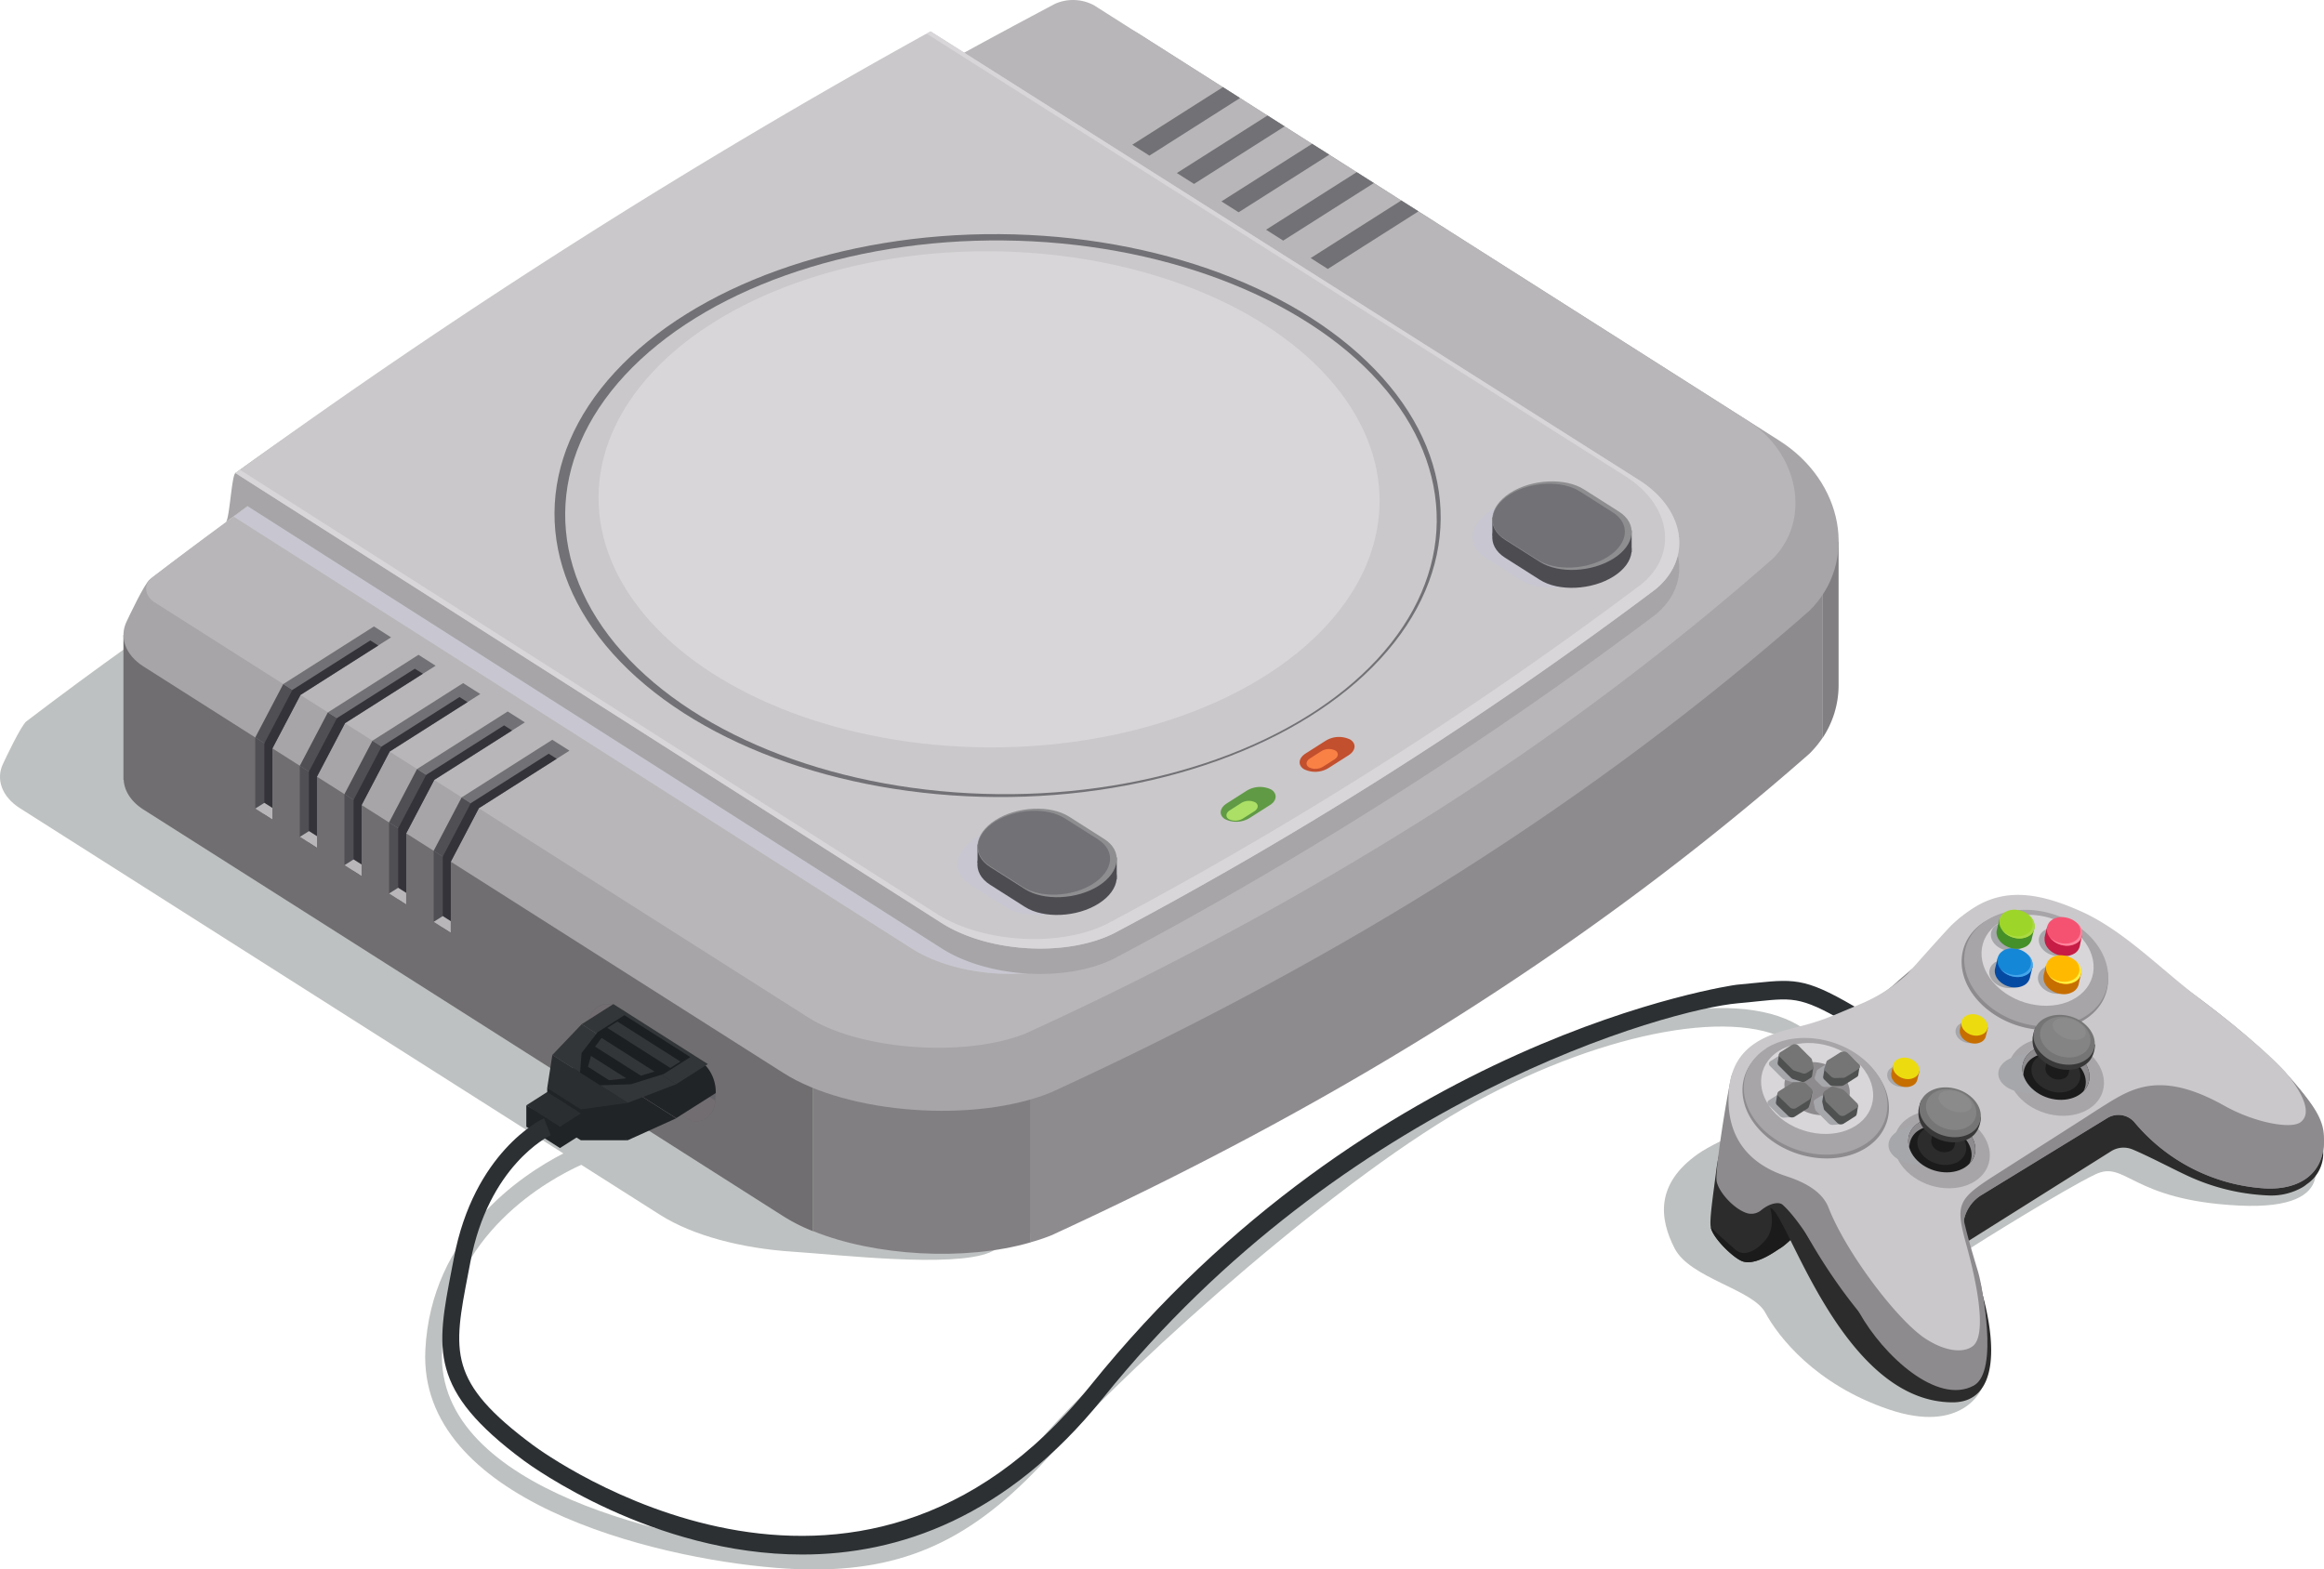 <svg xmlns="http://www.w3.org/2000/svg" viewBox="0 0 548.29 370.3"><defs><style>.cls-1{isolation:isolate;}.cls-2{fill:#bec1c1;}.cls-2,.cls-29,.cls-8{mix-blend-mode:multiply;}.cls-3{fill:#706e70;}.cls-4{fill:#8e8b8e;}.cls-5{fill:#827f82;}.cls-6{fill:#a7a5a7;}.cls-7{fill:#b8b6b8;}.cls-8{fill:#c8c7d1;}.cls-9{fill:#727175;}.cls-10{fill:#504f54;}.cls-11{fill:#cac8ca;}.cls-12{fill:#d8d6d8;}.cls-13{fill:#4d4c51;}.cls-14{fill:#8e8d90;}.cls-15{fill:#609a45;}.cls-16{fill:#abdf66;}.cls-17{fill:#c24f2e;}.cls-18{fill:#f98145;}.cls-19{fill:#343339;}.cls-20{fill:#646367;}.cls-21{fill:#716d71;}.cls-22{fill:#212427;}.cls-23{fill:#333639;}.cls-24{fill:#2b2e31;}.cls-25{fill:#1c1f22;}.cls-26{fill:#2c3033;}.cls-27{fill:#2c2c2c;}.cls-28{fill:#1b1b1b;}.cls-29{fill:#a6a7ab;}.cls-30{fill:#4f5151;}.cls-31{fill:#757575;}.cls-32{fill:#c61c45;}.cls-33{fill:#f55272;}.cls-34{fill:#ff869e;}.cls-35{fill:#c76e00;}.cls-36{fill:#ffba00;}.cls-37{fill:#fff042;}.cls-38{fill:#ecdc0f;}.cls-39{fill:#054aa2;}.cls-40{fill:#1587d7;}.cls-41{fill:#45a5e9;}.cls-42{fill:#459029;}.cls-43{fill:#9ed529;}.cls-44{fill:#aada44;}.cls-45{fill:#383838;}.cls-46{fill:#848484;}.cls-47{fill:#8b8b8b;}</style></defs><title>Consola de Videojuego</title><g class="cls-1"><g id="Capa_2" data-name="Capa 2"><g id="Ñëîé_1" data-name="Ñëîé 1"><path class="cls-2" d="M425.55,242.73c-14-9.88-46.52-4.44-79.1,13.26-31.38,17-80.68,60.83-100.83,83.48-19,21.41-35.32,28.22-62.26,26.08-22.55-1.81-80.72-13.73-79.06-46.82,1.38-27.63,25.46-40.56,32.84-43.89l18.55,11.78c7.74,4.93,19.33,7.93,31.23,8.71,11.44.76,37.7,3.82,46.53.21,70.21-32.26,113.52-73.39,164.3-118,11.61-11.46,8.07-30.52-7.16-40.17l-151-95.93c-5.73-3.65-15.51-4-21.77-.75C139.66,82.06,71.34,120.55,6.23,170.2c-1.28,1-4.93,8.78-5.51,10-1.73,3.6-.34,7.77,4,10.51l128.19,81.44c-10,5.15-31.2,19.18-32.56,46.36-1.76,35.31,53.36,49.08,82.76,51.43,3.14.25,6.15.38,9,.38,22.88,0,38.81-8.06,56.34-27.76,20-22.44,68.73-65.78,99.75-82.62s62.5-22.45,75.18-13.5c13.89,9.8,45.81,11,47.17,11.05l.12-4.38C470.37,253.08,438.52,251.88,425.55,242.73Z"/><path class="cls-3" d="M73.09,147.45q56.4-39.91,118.73-75.94v219a42.25,42.25,0,0,1-7-3.53C131,252.72,87.68,225.19,33.82,191c-2.92-1.87-4.5-4.42-4.64-7h-.06V149.85Z"/><path class="cls-4" d="M429.87,128v46.26a24.36,24.36,0,0,1-3,3.59c-50.79,44.6-108.65,81.37-178.84,113.63a45.62,45.62,0,0,1-5,1.67V43.1L247,41c6.25-3.25,16-2.9,21.76.72,49.35,31.38,89.9,57.12,137.76,87.55Z"/><path class="cls-5" d="M433.77,127.78v34.05h0a22.48,22.48,0,0,1-3.87,12.43V128Z"/><path class="cls-5" d="M243.1,43.1V293.15c-15.45,4.48-36.75,3.22-51.28-2.68v-219Q216.93,57,243.1,43.1Z"/><path class="cls-6" d="M426.89,144.1c-50.78,44.6-108.64,81.36-178.84,113.62-18,7.38-48,5.13-63.22-4.55l-151-95.93c-4.3-2.73-5.69-6.91-4-10.51.58-1.2,4.23-9,5.51-10C100.48,87.11,168.8,48.61,247,7.25,253.22,4,263,4.36,268.73,8l151,95.93C435,113.58,438.5,132.65,426.89,144.1Z"/><path class="cls-7" d="M418.29,131.78a645,645,0,0,1-81,60.58,798.66,798.66,0,0,1-95.35,51.5c-14.33,5.74-39.18,3.91-51.3-3.82L36.43,142.09c-2.35-1.51-2.61-4.22-.51-5.86,6.3-4.83,12.69-9.59,19.17-14.35,26.45-19.49,54.11-38.38,82.45-56.39C163.48,49,190.65,32.88,218.62,17.33c10-5.58,20.15-11.06,30.35-16.46a10.48,10.48,0,0,1,9.14.38l154.19,98C424.45,106.9,427.34,122.7,418.29,131.78Z"/><path class="cls-8" d="M383.33,145.09c-39.18,29.58-81.14,56.2-127.68,81.11-11.47,5.68-29.81,4.48-40.64-2.43Q135,172.83,55.09,121.88c26.45-19.49,54.11-38.38,82.45-56.39C163.48,49,190.65,32.88,218.62,17.33q80.47,51,160.89,101.9C390.38,126.14,392.3,137.8,383.33,145.09Z"/><path class="cls-6" d="M390.5,145.08a967.27,967.27,0,0,1-127.68,81.11c-11.47,5.69-29.83,4.48-40.66-2.42L58.41,119.42l-5.15,3.8c.91-.66,1.37-11,2.28-11.6,50.31-36.43,106.55-66.34,164-98.23L386.68,119.24C397.55,126.13,399.46,137.79,390.5,145.08Z"/><polygon class="cls-9" points="92.26 150.38 70.88 163.97 66.83 161.4 88.22 147.81 92.26 150.38"/><polygon class="cls-9" points="102.78 157.08 99.77 158.97 81.39 170.64 79.5 169.44 77.35 168.09 98.73 154.5 102.78 157.08"/><polygon class="cls-9" points="113.31 163.75 91.92 177.34 87.87 174.77 109.26 161.18 113.31 163.75"/><polygon class="cls-9" points="123.83 170.44 102.44 184.03 98.39 181.45 119.78 167.87 123.83 170.44"/><polygon class="cls-9" points="134.35 177.12 112.96 190.71 108.92 188.14 130.3 174.55 134.35 177.12"/><polygon class="cls-10" points="70.88 163.97 64.27 176.58 60.22 174.01 66.83 161.4 70.88 163.97"/><polygon class="cls-10" points="81.39 170.64 74.77 183.26 72.88 182.06 70.73 180.7 77.35 168.09 79.5 169.44 81.39 170.64"/><polygon class="cls-10" points="91.92 177.34 85.31 189.95 81.26 187.38 87.87 174.77 91.92 177.34"/><polygon class="cls-10" points="102.44 184.03 95.83 196.63 91.79 194.06 98.39 181.45 102.44 184.03"/><polygon class="cls-10" points="112.96 190.71 106.35 203.32 102.31 200.75 108.92 188.14 112.96 190.71"/><polygon class="cls-9" points="271.18 36.72 292.56 23.13 288.52 20.56 267.13 34.15 271.18 36.72"/><polygon class="cls-9" points="281.7 43.4 303.08 29.82 299.04 27.25 277.65 40.83 281.7 43.4"/><polygon class="cls-9" points="292.22 50.09 313.61 36.5 309.56 33.93 288.17 47.52 292.22 50.09"/><polygon class="cls-9" points="302.74 56.77 324.13 43.19 320.08 40.62 298.7 54.2 302.74 56.77"/><polygon class="cls-9" points="313.26 63.46 334.65 49.87 330.6 47.3 309.22 60.89 313.26 63.46"/><polygon class="cls-10" points="292.56 23.13 299.17 27.34 295.13 24.77 288.52 20.56 292.56 23.13"/><polygon class="cls-10" points="303.08 29.82 309.69 34.03 305.65 31.46 299.04 27.25 303.08 29.82"/><polygon class="cls-10" points="313.61 36.5 320.21 40.71 316.17 38.14 309.56 33.93 313.61 36.5"/><polygon class="cls-10" points="324.13 43.19 330.74 47.4 326.69 44.83 320.08 40.62 324.13 43.19"/><polygon class="cls-10" points="334.65 49.87 341.26 54.08 337.21 51.51 330.6 47.3 334.65 49.87"/><path class="cls-11" d="M390.5,139.1a967.27,967.27,0,0,1-127.68,81.11c-11.47,5.69-29.83,4.48-40.66-2.42L55.54,111.62a1584.65,1584.65,0,0,1,164-104.21L386.68,113.27C397.55,120.15,399.46,131.81,390.5,139.1Z"/><path class="cls-12" d="M386.68,113.27,219.56,7.41l-.95.54L383.46,112.36c10.73,6.79,12.61,18.31,3.76,25.51A955.17,955.17,0,0,1,261.14,218c-11.33,5.62-29.45,4.42-40.15-2.4L56.62,110.84c-.35.26-.72.51-1.08.78L222.16,217.79c10.84,6.9,29.19,8.11,40.66,2.42A967.27,967.27,0,0,0,390.5,139.1C399.46,131.81,397.55,120.15,386.68,113.27Z"/><ellipse class="cls-9" cx="235.36" cy="121.66" rx="66.41" ry="104.54" transform="translate(112.14 356.2) rotate(-89.62)"/><ellipse class="cls-11" cx="235.36" cy="121.66" rx="65.32" ry="102.81" transform="matrix(0.01, -1, 1, 0.01, 112.14, 356.2)"/><ellipse class="cls-12" cx="233.36" cy="117.82" rx="58.53" ry="92.14" transform="translate(113.98 350.39) rotate(-89.62)"/><path class="cls-8" d="M254.49,213.19h0c-5.13,3.26-13,3.61-17.42.79l-8.21-5.22c-4.45-2.82-3.88-7.8,1.25-11.07h0c5.13-3.26,13-3.62,17.42-.79l8.21,5.22C260.19,204.94,259.63,209.92,254.49,213.19Z"/><path class="cls-13" d="M259.22,213.19h0c-5.13,3.26-13,3.61-17.42.79l-8.21-5.22c-4.45-2.82-3.88-7.8,1.25-11.07h0c5.13-3.26,13-3.62,17.42-.79l8.21,5.22C264.92,204.94,264.36,209.92,259.22,213.19Z"/><polygon class="cls-13" points="230.62 199.26 230.62 203.54 243.29 211.65 263.47 207.45 263.47 202.32 230.62 199.26"/><path class="cls-14" d="M259.22,209h0c-5.13,3.26-13,3.62-17.42.79l-8.21-5.22c-4.45-2.82-3.88-7.8,1.25-11.06h0c5.13-3.27,13-3.62,17.42-.8l8.21,5.22C264.92,200.71,264.36,205.69,259.22,209Z"/><path class="cls-9" d="M257.86,208.54h0c-4.87,3.09-12.29,3.43-16.51.75l-7.78-4.94c-4.21-2.68-3.68-7.4,1.19-10.49h0c4.86-3.09,12.29-3.43,16.5-.75l7.79,4.94C263.26,200.73,262.73,205.45,257.86,208.54Z"/><path class="cls-15" d="M299.53,190l-4.71,3a6,6,0,0,1-5.82.27h0c-1.49-.94-1.3-2.61.42-3.7l4.7-3a6,6,0,0,1,5.82-.26h0C301.43,187.29,301.24,189,299.53,190Z"/><path class="cls-16" d="M295.92,191.43l-2.68,1.7a3.4,3.4,0,0,1-3.32.15h0c-.85-.53-.74-1.48.24-2.1l2.68-1.71a3.43,3.43,0,0,1,3.32-.15h0C297,189.86,296.89,190.81,295.92,191.43Z"/><path class="cls-17" d="M318.15,178.21l-4.71,3a6,6,0,0,1-5.82.27h0c-1.48-.95-1.3-2.61.42-3.7l4.71-3a6,6,0,0,1,5.82-.27h0C320.05,175.46,319.87,177.12,318.15,178.21Z"/><path class="cls-18" d="M314.81,179.2l-2.68,1.7a3.39,3.39,0,0,1-3.31.15h0c-.85-.54-.74-1.48.24-2.1l2.68-1.71a3.39,3.39,0,0,1,3.31-.15h0C315.9,177.63,315.79,178.58,314.81,179.2Z"/><polygon class="cls-10" points="64.26 176.59 64.26 193.37 60.22 190.78 60.22 174.01 64.26 176.59"/><polygon class="cls-19" points="87.36 151.11 68.99 162.78 62.37 175.4 62.37 192.17 64.26 193.37 64.26 176.59 70.88 163.98 89.25 152.31 87.36 151.11"/><polygon class="cls-7" points="64.26 190.63 64.26 193.37 60.22 190.78 62.37 189.43 64.26 190.63"/><polygon class="cls-10" points="74.77 183.26 74.77 200.03 72.88 198.84 70.73 197.48 70.73 180.7 72.88 182.06 74.77 183.26"/><polygon class="cls-19" points="97.87 157.78 79.5 169.44 72.88 182.06 72.88 198.84 74.77 200.03 74.77 183.26 81.39 170.64 99.77 158.97 97.87 157.78"/><polygon class="cls-10" points="85.31 189.95 85.31 206.72 81.26 204.15 81.26 187.38 85.31 189.95"/><polygon class="cls-19" points="108.41 164.47 90.04 176.13 83.42 188.75 83.42 205.53 85.31 206.72 85.31 189.95 91.93 177.33 110.3 165.66 108.41 164.47"/><polygon class="cls-10" points="95.83 196.63 95.83 213.41 91.79 210.84 91.79 194.06 95.83 196.63"/><polygon class="cls-19" points="118.93 171.15 100.56 182.82 93.94 195.43 93.94 212.21 95.83 213.41 95.83 196.63 102.45 184.02 120.82 172.35 118.93 171.15"/><polygon class="cls-10" points="106.35 203.32 106.35 220.09 102.31 217.52 102.31 200.75 106.35 203.32"/><polygon class="cls-19" points="129.45 177.84 111.08 189.5 104.46 202.12 104.46 218.9 106.35 220.09 106.35 203.32 112.97 190.7 131.34 179.03 129.45 177.84"/><polygon class="cls-7" points="74.79 197.3 74.79 200.04 70.75 197.45 72.9 196.1 74.79 197.3"/><polygon class="cls-7" points="85.31 203.98 85.31 206.72 81.27 204.14 83.42 202.78 85.31 203.98"/><polygon class="cls-7" points="95.83 210.67 95.83 213.41 91.79 210.82 93.94 209.47 95.83 210.67"/><polygon class="cls-7" points="106.35 217.35 106.35 220.09 102.31 217.51 104.46 216.15 106.35 217.35"/><path class="cls-8" d="M376,136h0c-5.14,3.26-13,3.62-17.42.8l-8.22-5.22c-4.44-2.83-3.88-7.81,1.25-11.07h0c5.14-3.26,13-3.62,17.42-.79l8.22,5.21C381.67,127.77,381.1,132.75,376,136Z"/><path class="cls-13" d="M380.7,136h0c-5.14,3.26-13,3.62-17.42.8l-8.22-5.22c-4.44-2.83-3.88-7.81,1.25-11.07h0c5.14-3.26,13-3.62,17.42-.79l8.22,5.21C386.4,127.77,385.83,132.75,380.7,136Z"/><polygon class="cls-13" points="352.09 122.08 352.09 126.36 364.76 134.47 384.95 130.27 384.95 125.15 352.09 122.08"/><path class="cls-14" d="M380.7,131.77h0c-5.14,3.27-13,3.62-17.42.8l-8.22-5.22c-4.44-2.83-3.88-7.81,1.25-11.07h0c5.14-3.26,13-3.62,17.42-.79l8.22,5.22C386.4,123.53,385.83,128.51,380.7,131.77Z"/><path class="cls-9" d="M379.34,131.37h0c-4.87,3.09-12.3,3.43-16.51.75L355,127.18c-4.21-2.68-3.68-7.4,1.19-10.49h0c4.87-3.09,12.29-3.43,16.51-.75l7.78,4.94C384.73,123.56,384.2,128.28,379.34,131.37Z"/><path class="cls-20" d="M168.86,257.91v0l-.1,1.65c0,3.88-3.74,6.23-6.74,4.34l-1.29-.84-18-11.57a7.88,7.88,0,0,1-1.85-1.65,9.47,9.47,0,0,1-2.24-6.27l.14-1.73c0-3.84,3.71-6.22,6.71-4.3L164.78,250a9.17,9.17,0,0,1,4.08,7.92Z"/><path class="cls-21" d="M168.63,259.62l-19.28-12.4a9.26,9.26,0,0,1-4.08-7.91l.12-1.72s0,0,0-.05c-3-1.79-6.59.54-6.62,4.36l-.13,1.72a9.31,9.31,0,0,0,4.09,7.91L162,263.93c3,1.91,6.66-.42,6.73-4.26Z"/><path class="cls-22" d="M168.86,257.91v0l-8.13,5.15-1.19.77-22.32-14.15,3.67.16L166.07,251A9.35,9.35,0,0,1,168.86,257.91Z"/><polygon class="cls-22" points="124.17 265.84 132.11 270.88 137.04 267.75 124.17 260.8 124.17 265.84"/><polygon class="cls-22" points="130.31 257.74 148.1 269.04 159.52 263.87 137.23 249.71 130.31 257.74"/><polygon class="cls-22" points="129.1 264.09 137.04 269.04 148.1 269.04 140.21 261.75 137.56 259.58 129.1 256.71 129.1 264.09"/><polygon class="cls-23" points="137.23 241.66 159.52 255.82 167 251.07 144.71 236.91 137.23 241.66"/><polygon class="cls-24" points="124.17 260.8 132.11 265.84 137.04 262.71 129.1 257.66 124.17 260.8"/><polygon class="cls-23" points="130.31 248.92 148.1 260.21 159.52 255.82 137.23 241.66 130.31 248.92"/><polygon class="cls-24" points="129.1 256.71 137.04 261.75 148.1 260.21 130.31 248.92 129.1 256.71"/><polygon class="cls-25" points="141.57 256.07 148.81 255.84 156.57 253.42 162.87 249.42 147.31 239.53 141.01 243.53 137.2 248.46 136.85 253.07 141.57 256.07"/><polygon class="cls-23" points="143.28 242.53 158.15 251.98 160.52 250.47 145.65 241.03 143.28 242.53"/><polygon class="cls-23" points="140.4 246.94 151.2 253.81 154.42 252.84 141.93 244.9 140.4 246.94"/><polygon class="cls-23" points="138.72 251.71 143.7 254.88 147.73 254.42 139.43 249.15 138.72 251.71"/><path class="cls-26" d="M189.25,366.79c-35.13,0-63.76-20.75-65.69-22.18-22.46-16.66-20.65-26.16-17-45.06l.52-2.7c4.72-25,20.59-32.71,21.26-33l1.57,4c-.59.29-14.65,7.26-18.93,29.89l-.52,2.72C106.88,319,105.54,326,125.78,341c3.07,2.28,75.9,55,131.47-14.05,66.23-82.31,151.64-94.53,152.46-94.6,1.73-.15,3.25-.31,4.6-.45,9.72-1,12.24-1,25.36,6.86l-1.89,3.85c-12.53-7.46-14.15-7.26-23.09-6.35-1.38.15-2.91.31-4.67.46-16,1.39-92.82,22.34-149.78,93.14C237.49,358.09,212,366.79,189.25,366.79Z"/><path class="cls-2" d="M544.83,271.29s9,14.43-16.65,13.16-26.6-10.86-33.92-7.32-28.33,16.59-29.76,17.64,3,32.93,3,32.93-4.43,10.77-21.87,4.86-26.16-17.28-29.15-22.84-17.75-8.09-21.39-15.16-4.51-15.19,5.45-22.25,59.13-24.26,59.13-24.26Z"/><path class="cls-27" d="M434.83,278.53s-1.09,1.37-2.7,3.31c-3.51,4.22-9.5,11.16-12.26,12.76-.64.34-5.36,4-8.61,3.06-2.06-.59-7-5.35-7.6-7.93a1.6,1.6,0,0,0-.05-.21c-.35-1.71.61-7.86,1.29-13.29.7-5.61,2.44-9.56,3.79-16.89,1-5.38,6.53,10.2,6.53,10.2S440,270.24,434.83,278.53Z"/><path class="cls-28" d="M432.13,281.84c-3.51,4.22-9.5,11.16-12.26,12.76-.64.34-5.36,4-8.61,3.06-2.06-.59-7-5.35-7.6-7.93a1.6,1.6,0,0,0-.05-.21c.28.5,5.6,5.17,5.93,5.44,1.91,1.51,4.68.43,7.09-2.53s1-7.4,1-7.4c0-6.1,8.39-7.43,14.13-3.45Z"/><path class="cls-27" d="M460.7,330.88c-26.53,0-39.32-45.76-43.07-45.85-23.89-.61,4.51-28.43.32-21.91l-7.39,5.5a72.05,72.05,0,0,1-1.86-9.11c.51-3.55,1.94-6.64,2.93-7.17,3.4-1.83,10.66-2.74,10.82-2.8l.32-.12,5.64-1,13.49-5.65,12.8-14.1,2.38-4.15.36-.37a36,36,0,0,1,6.1-5,14.25,14.25,0,0,1,7.47-2.6c.23,0,.45,0,.67,0h.23l.22,0A92.18,92.18,0,0,1,487,221.39l3.9,1.64a150.63,150.63,0,0,1,30.69,18.09c24.12,18.27,26.68,26.57,26.52,31.23a8.75,8.75,0,0,1-3.89,7.07,7.15,7.15,0,0,1-.89.65,14.77,14.77,0,0,1-8.05,2h0a50.1,50.1,0,0,1-19-4.56c-3.17-1.45-9.26-4.67-13.16-6.3a5.5,5.5,0,0,0-5.1.45l-34.79,21.88c-1.17,3.7,3,6.94,3,6.94C471.73,316.89,471.49,330.88,460.7,330.88Z"/><path class="cls-4" d="M467.25,302.7s4.58,20.89-1.61,24.24c-8.58,4.63-21.31-7.06-27-17.26s-6.89-10.79-6.89-11S467.25,302.7,467.25,302.7Z"/><path class="cls-4" d="M532.6,247.41c-11.13-.65-23.25-6.48-34-9.5-3.48-1-6.94-2.06-10.4-3.12a17.57,17.57,0,0,0-11.19-.13c-5.8,1.93-11.13,6-15.5,10.51-8.35,8.72-14.11,21.06-13.86,33.91.1,4.78,0,10.71,2.5,14.85,3.26,5.46,9.92,4.51,15.08,2.52-.46-1-.94-2.05-1.38-3.12a9.16,9.16,0,0,1,3.4-11.22l29.87-18.28a5,5,0,0,1,6.37.89A43.6,43.6,0,0,0,534,280.38c7.13.52,14.3-2.37,14.29-11.4C548.29,265.06,547.55,260.48,532.6,247.41Z"/><path class="cls-4" d="M548.26,270c-.53,8.22-7.4,10.87-14.26,10.38a43.61,43.61,0,0,1-30.48-15.67,5,5,0,0,0-6.37-.89l-8.66,5.3-1,.61-11.43,7-.93.57-7.86,4.81a9,9,0,0,0-4,8.93l-.91.59s-3.56-2.34-1.67-8S489.85,264,492.78,262.2s9-3.36,13.32-.84c1.95,1.15,1.54,3.63,4.44,6.64,3.5,3.64,10.8,7.89,19.37,9.45a31.72,31.72,0,0,0,5.62.55c12.63,0,12.73-9.92,12.73-9.93C548.25,268.79,548.25,269.43,548.26,270Z"/><path class="cls-4" d="M427.33,293s-3.76-6.12-6.84-8.8c-.75-.57-2.7-.5-5,1.36a3.61,3.61,0,0,1-3.47.64c-2.95-1-6.41-4.78-7-7.37-.55-2.24,2.46-20.62,3.39-24.52.75-3.1,1.49-.1,2.34-2.36,1.9-5.08,4.54,5.66,4.54,5.66S432.51,284.71,427.33,293Z"/><path class="cls-4" d="M520.17,236.56c-11.38-8.62-21.26-14.49-30.16-18.38l-4-1.68a29.5,29.5,0,0,0-5.43-1.64,50.81,50.81,0,0,1-5.9,1.15c-4.41.65-2.59-2.86-7-2.48-1.67,1.35-5.47,2.67-6.38,4.27-.33.57-6.12,7.34-6.6,7.78l-6.7,5.67a31.62,31.62,0,0,1-9.62,6.35L425,244.24l-.48.33a47.07,47.07,0,0,0-6.39,2.06c-1.37.59-7.34,2-7.8,3.48-4.69,15.08,1.57,24.84,1.57,24.84,3.09,6.7,8.6,6,13.88,15.57,10.52,19,29,41.09,40.52,33.13,3.94-2.71,1.76-19,.35-23.66-1.61-5.35-2.46-8.33-3.14-11.22a8.42,8.42,0,0,1,3.43-9l14.18-9,14.45-9.18a10.77,10.77,0,0,1,9.51-1.1c3,1.07,6.41,4.06,13.4,7.25,14.73,6.72,24.52,4.73,26.39,3.54a3.89,3.89,0,0,0,.63-.47C552.13,266.57,542.66,253.6,520.17,236.56Z"/><path class="cls-11" d="M431.39,284.92c-1.54-3.95-5.95-6.09-10-7.41-8-2.61-14.24-8.45-13.54-19.74.71-11.62,9.75-13.82,16.86-15.62a53.77,53.77,0,0,0,8.12-2.68l6.32-2.66a38.06,38.06,0,0,0,10.87-7s7.71-8.73,10.29-11.41a32.62,32.62,0,0,1,6-4.6c7.81-4.58,16-2.59,24.56,1.19C501,219.49,509.7,228.63,519,235.67c9.91,7.49,17.13,13.82,20.17,17.24,5.34,6.54,5.79,10.24,3.56,11.89s-10.76.14-18-3.93c-14.75-8.28-21.64-4.17-27.86-.31-2.9,1.81-4.33,2.79-6.12,3.92L471,277.09c-9.2,5.85-9.74,7-7.11,16.54.87,3.14,5.79,20.92,1.46,24.05-2.12,1.53-6.17,1.33-11-1.77C447.68,311.61,435.54,295.57,431.39,284.92Z"/><path class="cls-4" d="M416.51,247.8c-6.94,4.41-7.25,13.14-.7,19.5s17.49,7.95,24.43,3.54,7.25-13.14.69-19.5a20.46,20.46,0,0,0-4.56-3.33,22.52,22.52,0,0,0-4.09-1.71c-5.45-1.68-11.4-1.28-15.77,1.5Z"/><path class="cls-6" d="M416.72,247.39a11,11,0,0,0-5.11,7.17c-.78,3.92.68,8.34,4.43,12l0,0c6.44,6.21,17.14,7.74,23.94,3.43s7.11-12.9.68-19.15-17.18-7.81-24-3.48Z"/><path class="cls-4" d="M468.21,217.48c-6.94,4.41-7.25,13.14-.7,19.5s17.49,8,24.43,3.54,7.25-13.13.7-19.5a20.39,20.39,0,0,0-4.57-3.32A22.56,22.56,0,0,0,484,216c-5.44-1.67-11.4-1.27-15.77,1.5Z"/><path class="cls-6" d="M468.73,217.13c-6.81,4.32-7.12,12.9-.68,19.15s17.17,7.8,24,3.48,7.12-12.91.69-19.16a20.24,20.24,0,0,0-4.48-3.26,21.09,21.09,0,0,0-4-1.68c-5.35-1.65-11.2-1.26-15.49,1.47Z"/><path class="cls-12" d="M419.63,248c-5.32,3.38-5.55,10.07-.54,14.94s13.39,6.08,18.7,2.7,5.55-10.05.53-14.92-13.38-6.09-18.69-2.72Z"/><path class="cls-4" d="M423.41,251.7c-3.1,2-3.24,5.87-.31,8.71S430.91,264,434,262s3.24-5.87.31-8.71-7.81-3.55-10.91-1.58Z"/><path class="cls-29" d="M425.44,255.28l-.29-.85a.68.68,0,0,0,.28-.7l-.36-1.54a.9.9,0,0,0-.26-.45l-.91-.88-2-2a1.26,1.26,0,0,0-1.47-.22l-2.78,1.77a.72.72,0,0,0,0,1.18l2,2,.9.88a1.3,1.3,0,0,0,.51.3l1.84.59a1.3,1.3,0,0,0,.73,0Z"/><path class="cls-29" d="M432,250.36l-2.14,1.36-.95.61a.68.68,0,0,0-.3.37l-.46,1.42a.8.8,0,0,0,.26.81l1.21,1.18a1.36,1.36,0,0,0,.95.36l1.87-.05a1.17,1.17,0,0,0,.53-.15l.95-.61L436,254.3a.72.72,0,0,0,.05-1.18l-2.63-2.55a1.27,1.27,0,0,0-1.48-.21Z"/><path class="cls-12" d="M471.63,217.76c-5.31,3.38-5.54,10.06-.53,14.93s13.39,6.09,18.7,2.71,5.55-10.06.53-14.93-13.38-6.08-18.7-2.71Z"/><path class="cls-29" d="M482.24,219.57A2.69,2.69,0,0,0,481,221.8c0,1.84,1.86,3.53,4.17,3.77a4.4,4.4,0,0,0,3-.67,2.67,2.67,0,0,0,1.23-2.23c0-1.83-1.86-3.52-4.18-3.77a4.5,4.5,0,0,0-3,.67Z"/><path class="cls-29" d="M470.53,227.18a2.71,2.71,0,0,0-1.2,2.25c0,1.84,1.92,3.49,4.24,3.69a4.45,4.45,0,0,0,2.95-.72,2.71,2.71,0,0,0,1.2-2.25c0-1.84-1.92-3.5-4.23-3.7a4.48,4.48,0,0,0-3,.73Z"/><path class="cls-29" d="M470.92,218.33a2.68,2.68,0,0,0-1.23,2.23c0,1.84,1.87,3.53,4.18,3.77a4.44,4.44,0,0,0,3-.67,2.68,2.68,0,0,0,1.23-2.23c0-1.84-1.86-3.53-4.17-3.77a4.46,4.46,0,0,0-3,.67Z"/><path class="cls-30" d="M427.83,251.76l-1.31-.49-.56-.55-2-2a1.26,1.26,0,0,0-1.47-.22l-1.21.77-1.55-.57-.32,1.95h0a.81.81,0,0,0,.26.8l2,2,.9.88a1.38,1.38,0,0,0,.51.3l1.84.59a1.18,1.18,0,0,0,1-.09l1.28-.81a.67.67,0,0,0,.31-.46h0Z"/><path class="cls-29" d="M425,259l-1.21-1.17a1.36,1.36,0,0,0-1-.37l-1.87.06a.93.93,0,0,0-.52.15l-.95.6-2.15,1.36a.72.72,0,0,0,0,1.18l2.62,2.55a1.32,1.32,0,0,0,1,.35l0,0,2.14-.14.17-1.16.35-.22.95-.6a.75.75,0,0,0,.3-.37l.45-1.43A.8.8,0,0,0,425,259Z"/><path class="cls-30" d="M427.62,257.49l-2,.12a1.44,1.44,0,0,0-.81-.25l-1.86.05a1,1,0,0,0-.53.16l-.43.27-2.66.17L419,260h0a.79.79,0,0,0,.25.75l2.63,2.55a1.27,1.27,0,0,0,1.48.22l2.14-1.37.95-.6a.75.75,0,0,0,.3-.37l.45-1.43a.8.8,0,0,0,0-.15h0Z"/><path class="cls-29" d="M435.73,262.34l-2-2-.9-.88a1.3,1.3,0,0,0-.51-.3l-1.84-.59a1.15,1.15,0,0,0-1,.09l-1.28.81a.66.66,0,0,0-.31.73l.35,1.54a.86.86,0,0,0,.27.45l.9.88,2,2a1.32,1.32,0,0,0,.95.35v0l2.05-.14-.16-.87,1.42-.91A.72.72,0,0,0,435.73,262.34Z"/><path class="cls-30" d="M438.07,262.83l.32-2-3.27-1.24-.27-.27a1.34,1.34,0,0,0-.5-.3l-1.85-.59a1.17,1.17,0,0,0-.55-.05l-1.68-.64-.34,2.05h0a.82.82,0,0,0,0,.27l.35,1.54a.86.86,0,0,0,.27.45l.9.88,2,2a1.28,1.28,0,0,0,1.48.22l2.78-1.77a.65.65,0,0,0,.32-.55Z"/><path class="cls-30" d="M438.73,251.63l-1.9.11-1.34-1.31a1.27,1.27,0,0,0-1.48-.21l-2.14,1.36-.74.47-.66,0-.34,2h0a.8.8,0,0,0,.27.68l1.21,1.18a1.37,1.37,0,0,0,.95.36l1.88-.05a1.13,1.13,0,0,0,.52-.15l1-.61,2.14-1.36a.67.67,0,0,0,.32-.52h0Z"/><path class="cls-31" d="M422.79,246.52,420,248.29a.72.72,0,0,0,0,1.18l2,2,.9.88a1.3,1.3,0,0,0,.51.3l1.84.59a1.16,1.16,0,0,0,1-.09l1.28-.81a.66.66,0,0,0,.31-.73l-.35-1.54a.86.86,0,0,0-.27-.45l-.9-.88-2-2a1.26,1.26,0,0,0-1.48-.22Z"/><path class="cls-31" d="M422.78,255.54l-1,.61-2.14,1.36a.72.72,0,0,0,0,1.18l2.62,2.55a1.27,1.27,0,0,0,1.48.21l2.15-1.36.95-.6a.68.68,0,0,0,.29-.37l.46-1.43a.82.82,0,0,0-.25-.81l-1.21-1.17a1.36,1.36,0,0,0-1-.37l-1.87,0a1.09,1.09,0,0,0-.52.15Z"/><path class="cls-31" d="M431.87,256.53l-1.28.82a.66.66,0,0,0-.32.72l.36,1.55a.84.84,0,0,0,.26.45l.9.88,2,2a1.28,1.28,0,0,0,1.48.22l2.78-1.77a.72.72,0,0,0,0-1.18l-2-2-.9-.88a1.38,1.38,0,0,0-.51-.3l-1.84-.59a1.19,1.19,0,0,0-1,.08Z"/><path class="cls-31" d="M434.34,248.2l-2.14,1.36-1,.61a.7.7,0,0,0-.29.37l-.46,1.42a.8.8,0,0,0,.26.81L432,254a1.36,1.36,0,0,0,1,.36l1.87-.05a1.09,1.09,0,0,0,.52-.15l1-.61,2.14-1.36a.72.72,0,0,0,0-1.18l-2.62-2.55a1.27,1.27,0,0,0-1.48-.21Z"/><path class="cls-32" d="M491.21,220.67l-1.7-.41a5.35,5.35,0,0,0-2.91-1.4,4.82,4.82,0,0,0-2.17.18l-1.47-.35-.54,2.22c0,.07,0,.14-.05.2l0,.11h0c0,.12,0,.24,0,.37-.06,1.83,1.75,3.6,4.06,3.93a4.34,4.34,0,0,0,3-.55,2.69,2.69,0,0,0,1.27-1.86h0Z"/><path class="cls-33" d="M484.21,217a2.65,2.65,0,0,0-1.3,2.17c-.07,1.84,1.75,3.6,4,3.94a4.44,4.44,0,0,0,3-.55,2.68,2.68,0,0,0,1.31-2.18c.07-1.84-1.75-3.6-4.05-3.93a4.37,4.37,0,0,0-3,.55Z"/><path class="cls-34" d="M490.1,217.79a3.25,3.25,0,0,1,.73,2.07,2.69,2.69,0,0,1-1.31,2.18,4.39,4.39,0,0,1-3,.54,5.21,5.21,0,0,1-2.9-1.39,5.13,5.13,0,0,0,3.32,1.87,4.44,4.44,0,0,0,3-.55,2.68,2.68,0,0,0,1.31-2.18A3.43,3.43,0,0,0,490.1,217.79Z"/><path class="cls-29" d="M482,228.54a2.71,2.71,0,0,0-1.2,2.25c0,1.84,1.92,3.49,4.24,3.69a4.45,4.45,0,0,0,2.95-.72,2.71,2.71,0,0,0,1.2-2.25c0-1.85-1.92-3.5-4.24-3.69a4.4,4.4,0,0,0-3,.72Z"/><path class="cls-35" d="M491,229.61l-1.76-.38a5.29,5.29,0,0,0-2.87-1.36,4.68,4.68,0,0,0-2.36.23l-1.33-.28-.49,2.11a2,2,0,0,0-.08.35h0a1.55,1.55,0,0,0,0,.31c-.07,1.83,1.75,3.6,4.05,3.93a4.38,4.38,0,0,0,3-.55,2.75,2.75,0,0,0,1.24-1.68h0Z"/><path class="cls-36" d="M484,226a2.67,2.67,0,0,0-1.31,2.18c-.07,1.84,1.75,3.6,4,3.94a4.48,4.48,0,0,0,3-.55,2.68,2.68,0,0,0,1.3-2.18c.07-1.84-1.74-3.6-4.05-3.93a4.38,4.38,0,0,0-3,.54Z"/><path class="cls-37" d="M489.85,226.79a3.24,3.24,0,0,1,.73,2.08,2.64,2.64,0,0,1-1.31,2.17,4.33,4.33,0,0,1-3,.55,5.21,5.21,0,0,1-2.9-1.39,5.17,5.17,0,0,0,3.32,1.87,4.48,4.48,0,0,0,3-.55,2.68,2.68,0,0,0,1.3-2.18A3.43,3.43,0,0,0,489.85,226.79Z"/><path class="cls-29" d="M462.26,241.68a2.05,2.05,0,0,0-.9,1.68c0,1.38,1.44,2.62,3.17,2.76a3.23,3.23,0,0,0,2.21-.54,2,2,0,0,0,.9-1.68c0-1.38-1.44-2.61-3.17-2.76a3.34,3.34,0,0,0-2.21.54Z"/><path class="cls-35" d="M469,242.48l-1.32-.28a3.91,3.91,0,0,0-2.14-1,3.48,3.48,0,0,0-1.76.18l-1-.22-.37,1.58c0,.09,0,.17-.06.27h0a1.79,1.79,0,0,0,0,.23c-.05,1.37,1.31,2.69,3,2.94a3.25,3.25,0,0,0,2.23-.41,2,2,0,0,0,.92-1.25h0Z"/><path class="cls-38" d="M463.72,239.75a2,2,0,0,0-1,1.63c-.05,1.37,1.31,2.69,3,2.94a3.31,3.31,0,0,0,2.23-.41,2,2,0,0,0,1-1.63c0-1.37-1.31-2.69-3-2.94a3.25,3.25,0,0,0-2.23.41Z"/><path class="cls-29" d="M446.13,252a2,2,0,0,0-.89,1.69c0,1.37,1.43,2.61,3.17,2.76a3.33,3.33,0,0,0,2.2-.54,2,2,0,0,0,.9-1.69c0-1.37-1.43-2.61-3.17-2.76a3.37,3.37,0,0,0-2.21.54Z"/><path class="cls-35" d="M452.83,252.75l-1.32-.28a4,4,0,0,0-2.14-1,3.5,3.5,0,0,0-1.76.18l-1-.22-.36,1.58a2.68,2.68,0,0,0-.07.27h0a1.64,1.64,0,0,0,0,.22c-.05,1.38,1.31,2.69,3,2.94a3.25,3.25,0,0,0,2.23-.41,2,2,0,0,0,.93-1.25h0Z"/><path class="cls-38" d="M447.59,250a2,2,0,0,0-1,1.63c-.05,1.37,1.31,2.69,3,2.94a3.25,3.25,0,0,0,2.23-.41,2,2,0,0,0,1-1.63c0-1.37-1.31-2.69-3-2.94a3.31,3.31,0,0,0-2.23.41Z"/><path class="cls-39" d="M479.54,228.12l-1.76-.49a5.28,5.28,0,0,0-2.86-1.35,4.78,4.78,0,0,0-1.78.07l-1.79-.5-.66,2.68h0a2.42,2.42,0,0,0-.07.47c-.07,1.84,1.75,3.6,4.05,3.94a4.48,4.48,0,0,0,3-.55,2.75,2.75,0,0,0,1.21-1.6h0Z"/><path class="cls-40" d="M472.54,224.36a2.69,2.69,0,0,0-1.31,2.18c-.06,1.84,1.75,3.6,4,3.93a4.41,4.41,0,0,0,3-.54,2.69,2.69,0,0,0,1.31-2.18c.06-1.84-1.75-3.6-4.06-3.94a4.45,4.45,0,0,0-3,.55Z"/><path class="cls-41" d="M478.42,225.21a3.12,3.12,0,0,1,.73,2.06,2.67,2.67,0,0,1-1.3,2.18,4.37,4.37,0,0,1-3,.55,5.31,5.31,0,0,1-2.9-1.39,5.18,5.18,0,0,0,3.32,1.86,4.41,4.41,0,0,0,3-.54,2.69,2.69,0,0,0,1.31-2.18A3.43,3.43,0,0,0,478.42,225.21Z"/><path class="cls-42" d="M479.94,219l-2.11-.81a5.26,5.26,0,0,0-2.5-1.05c-.1,0-.2,0-.29,0l-.38-.14-2.94-.12-.59,2.41h0a2.91,2.91,0,0,0-.1.59c-.06,1.84,1.75,3.61,4.06,3.94a4.44,4.44,0,0,0,3-.55,2.73,2.73,0,0,0,1.21-1.57h0Z"/><path class="cls-43" d="M473,215.25a2.67,2.67,0,0,0-1.31,2.18c-.07,1.84,1.75,3.6,4.05,3.94a4.48,4.48,0,0,0,3-.55,2.68,2.68,0,0,0,1.3-2.18c.07-1.84-1.75-3.6-4.05-3.93a4.38,4.38,0,0,0-3,.54Z"/><path class="cls-44" d="M478.83,216.09a3.22,3.22,0,0,1,.73,2.08,2.68,2.68,0,0,1-1.31,2.17,4.33,4.33,0,0,1-3,.55,5.21,5.21,0,0,1-2.9-1.39,5.21,5.21,0,0,0,3.32,1.87,4.48,4.48,0,0,0,3-.55,2.68,2.68,0,0,0,1.3-2.18A3.42,3.42,0,0,0,478.83,216.09Z"/><path class="cls-6" d="M477.29,246.57c-4.54,2.89-4.75,8.59-.46,12.76s11.43,5.19,16,2.31,4.74-8.59.46-12.75-11.44-5.2-16-2.32Z"/><path class="cls-29" d="M473.35,250.23c-2.71,1.89-2.49,4.8.49,6.52a10.49,10.49,0,0,0,10.3-.3c2.71-1.89,2.49-4.8-.48-6.52a10.53,10.53,0,0,0-10.31.3Z"/><path class="cls-28" d="M479.61,247.81c-3.18,2-3.32,6-.32,8.93s8,3.64,11.19,1.62,3.31-6,.32-8.93-8-3.64-11.19-1.62Z"/><path class="cls-27" d="M481.08,249.24c-2.32,1.47-2.42,4.39-.23,6.51s5.84,2.66,8.16,1.18,2.42-4.38.23-6.51-5.84-2.66-8.16-1.18Z"/><path class="cls-4" d="M479.7,249.53c2.95-1.88,7.6-1.2,10.39,1.51,2.05,2,2.51,4.52,1.44,6.47,2.11-2.16,1.89-5.53-.73-8.08-3-2.91-8-3.64-11.19-1.62a5,5,0,0,0-2.2,6A4.65,4.65,0,0,1,479.7,249.53Z"/><path class="cls-28" d="M488.45,250.84h0a2.27,2.27,0,0,0-.75-1.73,3.38,3.38,0,0,0-3.93-.57,1.76,1.76,0,0,0-.81,1.09h0l-.39,2.32h0a2.23,2.23,0,0,0,.74,1.8,3.37,3.37,0,0,0,3.93.57,1.8,1.8,0,0,0,.85-1.32h0Z"/><path class="cls-45" d="M494.26,246.45l-.42-.15a6.38,6.38,0,0,0-1.84-3.11c-2.75-2.67-7.34-3.34-10.25-1.49a5,5,0,0,0-.83.66c-.39,0-.63,0-.69.1a8.33,8.33,0,0,0-.69,2.43s0,.08,0,.13,0,.18,0,.19h0a5.83,5.83,0,0,0,1.95,4.68c2.75,2.67,7.34,3.33,10.25,1.48a4.88,4.88,0,0,0,1.86-2.07h0A6.67,6.67,0,0,0,494.26,246.45Z"/><path class="cls-31" d="M482,240.5c-2.91,1.85-3,5.52-.29,8.19s7.34,3.33,10.25,1.48,3-5.51.29-8.18S485,238.65,482,240.5Z"/><path class="cls-46" d="M483.17,240.74c-2.39,1.51-2.49,4.52-.24,6.7s6,2.74,8.4,1.22,2.49-4.52.24-6.71-6-2.73-8.4-1.21Z"/><path class="cls-47" d="M485.77,240.31c-1.7.44-2,1.9-.68,3.26a6.36,6.36,0,0,0,5.5,1.67c1.71-.44,2-1.9.69-3.26a6.37,6.37,0,0,0-5.51-1.67Z"/><path class="cls-6" d="M450.36,263.68c-4.54,2.88-4.74,8.59-.46,12.75s11.43,5.2,16,2.31,4.74-8.58.46-12.74-11.44-5.2-16-2.32Z"/><path class="cls-29" d="M447.44,267.08c-2.71,1.89-2.49,4.81.49,6.52a10.49,10.49,0,0,0,10.3-.3c2.71-1.88,2.49-4.8-.49-6.51a10.49,10.49,0,0,0-10.3.29Z"/><path class="cls-28" d="M452.69,264.92c-3.18,2-3.32,6-.33,8.93s8,3.64,11.19,1.62,3.32-6,.32-8.93-8-3.64-11.18-1.62Z"/><path class="cls-27" d="M454.15,266.34c-2.32,1.48-2.42,4.4-.23,6.52s5.84,2.65,8.16,1.18,2.42-4.39.23-6.51-5.84-2.66-8.16-1.19Z"/><path class="cls-4" d="M452.77,266.64c3-1.88,7.6-1.2,10.39,1.51,2,2,2.51,4.52,1.44,6.46,2.11-2.15,1.89-5.52-.73-8.07-3-2.91-8-3.64-11.18-1.62a5,5,0,0,0-2.21,6A4.65,4.65,0,0,1,452.77,266.64Z"/><path class="cls-28" d="M461.52,268h0a2.26,2.26,0,0,0-.75-1.73,3.37,3.37,0,0,0-3.93-.57,1.8,1.8,0,0,0-.81,1.09h0l-.39,2.32h0a2.2,2.2,0,0,0,.74,1.79,3.36,3.36,0,0,0,3.93.57,1.78,1.78,0,0,0,.85-1.31h0Z"/><path class="cls-45" d="M467.33,263.56l-.42-.15a6.38,6.38,0,0,0-1.84-3.11c-2.75-2.67-7.34-3.34-10.25-1.49a5.47,5.47,0,0,0-.83.66c-.38,0-.63,0-.69.09a8.48,8.48,0,0,0-.69,2.44.5.5,0,0,1,0,.12l0,.2h0a5.83,5.83,0,0,0,1.95,4.68c2.75,2.66,7.33,3.33,10.25,1.48a4.92,4.92,0,0,0,1.85-2.07h0A6.67,6.67,0,0,0,467.33,263.56Z"/><path class="cls-31" d="M455.11,257.61c-2.92,1.85-3.05,5.52-.3,8.19s7.34,3.33,10.25,1.48,3.05-5.51.3-8.18-7.34-3.34-10.25-1.49Z"/><path class="cls-46" d="M456.24,257.84c-2.39,1.52-2.49,4.52-.24,6.71s6,2.73,8.4,1.22,2.49-4.52.24-6.71-6-2.73-8.4-1.22Z"/><path class="cls-47" d="M458.85,257.42c-1.71.44-2,1.89-.69,3.25a6.38,6.38,0,0,0,5.51,1.68c1.7-.44,2-1.9.68-3.26a6.36,6.36,0,0,0-5.5-1.67Z"/></g></g></g></svg>